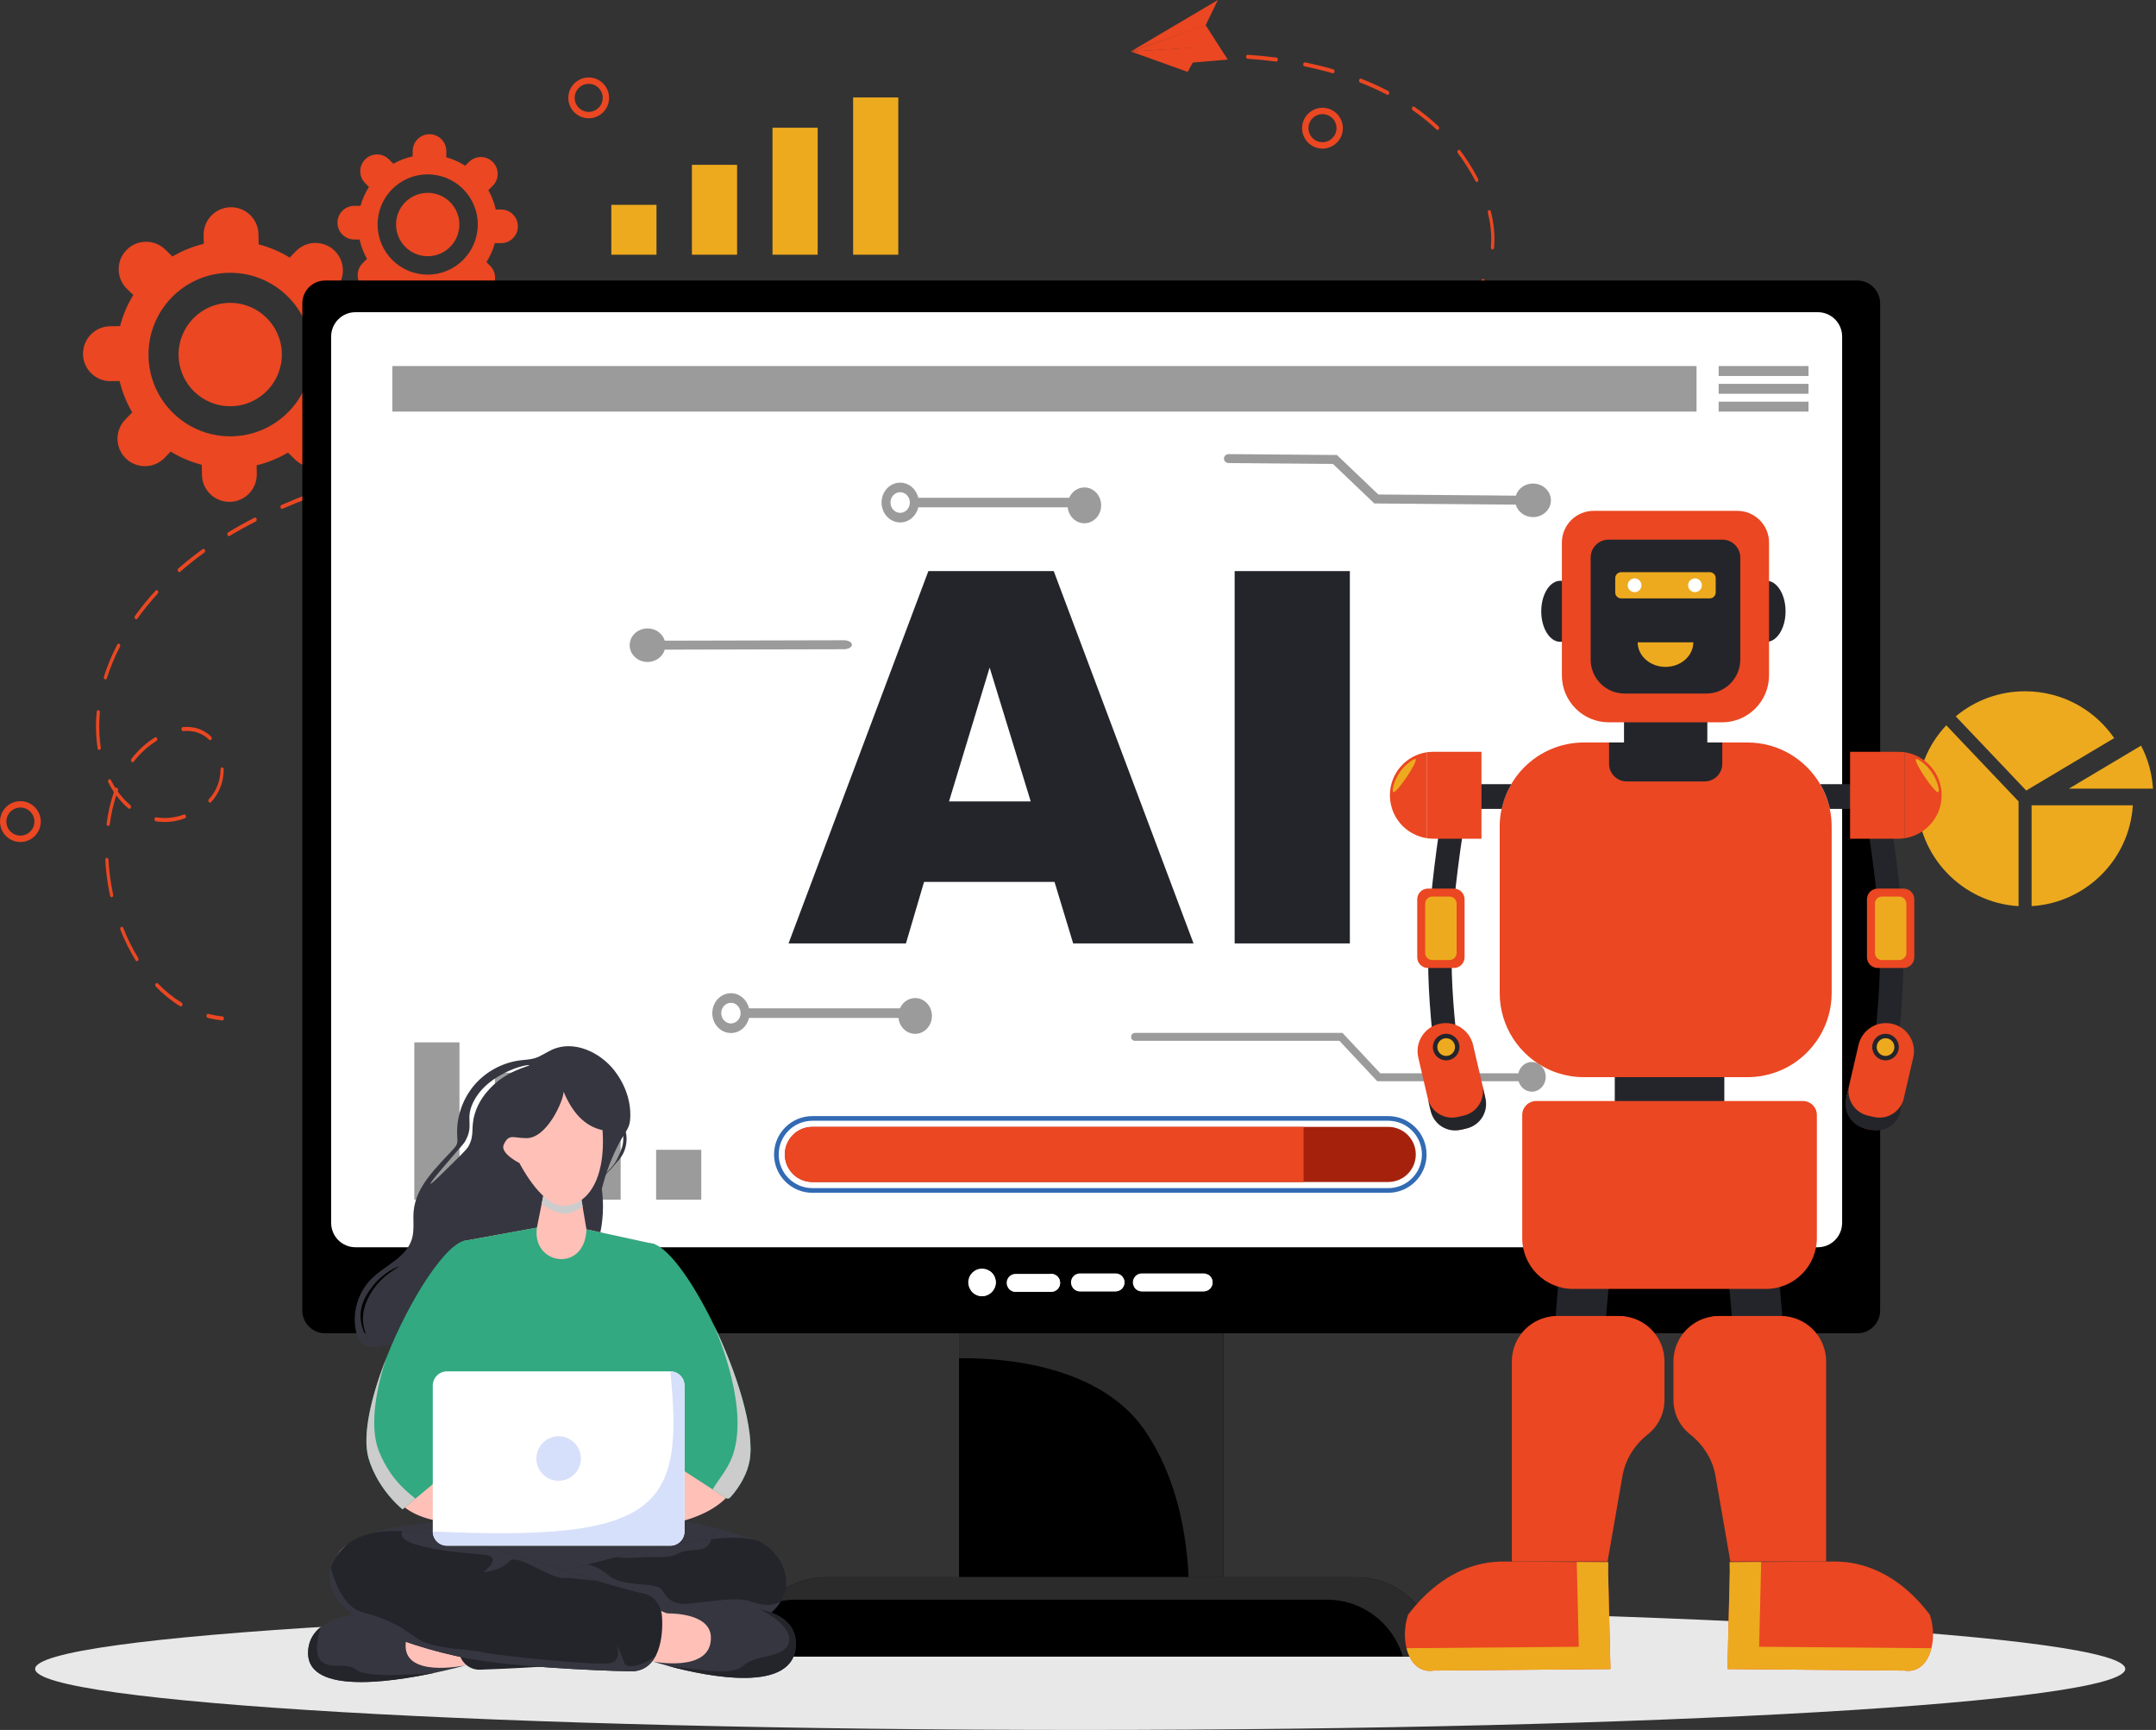 <svg width="673" height="540" viewBox="0 0 673 540" fill="none" xmlns="http://www.w3.org/2000/svg">
<rect x="0" y="0" width="673" height="540" fill="#333333" stroke="none"/>
<path d="M69.454 318.52C69.415 318.52 69.384 318.526 69.346 318.52C67.822 318.361 66.305 318.094 64.826 317.713C64.553 317.643 64.382 317.313 64.439 316.976C64.496 316.639 64.756 316.417 65.029 316.487C66.464 316.855 67.949 317.116 69.428 317.268C69.701 317.294 69.911 317.599 69.885 317.942C69.866 318.24 69.682 318.475 69.454 318.513V318.52Z" fill="#EA4722"/>
<path d="M56.523 314.149C56.428 314.168 56.332 314.149 56.237 314.092C53.545 312.465 50.981 310.394 48.626 307.948C48.41 307.726 48.385 307.332 48.562 307.065C48.74 306.798 49.051 306.76 49.267 306.982C51.565 309.365 54.053 311.372 56.675 312.961C56.923 313.113 57.031 313.488 56.91 313.799C56.834 313.996 56.688 314.123 56.529 314.149H56.523ZM42.811 300.032C42.64 300.064 42.462 299.981 42.348 299.797C40.526 296.849 38.913 293.615 37.568 290.184C37.447 289.873 37.548 289.498 37.796 289.346C38.044 289.193 38.342 289.32 38.469 289.632C39.789 292.986 41.357 296.144 43.141 299.028C43.312 299.301 43.268 299.695 43.052 299.905C42.982 299.975 42.9 300.013 42.811 300.032ZM34.92 280.051C34.673 280.095 34.438 279.905 34.368 279.594C33.848 277.198 33.448 274.752 33.181 272.319C33.041 271.023 32.934 269.714 32.864 268.425C32.845 268.075 33.086 267.77 33.333 267.757C33.606 267.732 33.848 267.999 33.867 268.342C33.93 269.6 34.038 270.883 34.178 272.148C34.438 274.524 34.825 276.912 35.339 279.263C35.409 279.6 35.257 279.943 34.99 280.032C34.971 280.038 34.946 280.045 34.927 280.051H34.92ZM54.396 256.334C52.447 256.671 50.511 256.677 48.632 256.36C48.359 256.315 48.162 255.998 48.2 255.654C48.239 255.311 48.492 255.07 48.765 255.121C51.565 255.591 54.504 255.299 57.424 254.25C57.672 254.168 57.964 254.346 58.04 254.682C58.116 255.013 57.964 255.362 57.697 255.458C56.599 255.851 55.488 256.144 54.396 256.334ZM33.835 257.827C33.784 257.834 33.74 257.834 33.689 257.827C33.416 257.77 33.232 257.452 33.276 257.109C33.733 253.609 34.495 250.292 35.555 247.236C34.92 246.283 34.324 245.261 33.784 244.174C33.638 243.882 33.708 243.494 33.943 243.31C34.171 243.126 34.489 243.215 34.635 243.507C35.079 244.384 35.555 245.222 36.063 246.017C36.209 245.871 36.412 245.839 36.584 245.94C36.837 246.087 36.939 246.461 36.825 246.773C36.793 246.855 36.768 246.938 36.736 247.014C37.904 248.66 39.218 250.095 40.672 251.309C40.9 251.499 40.964 251.887 40.811 252.179C40.659 252.465 40.348 252.548 40.12 252.357C38.717 251.195 37.441 249.835 36.298 248.278C35.371 251.087 34.686 254.117 34.273 257.306C34.235 257.586 34.057 257.789 33.848 257.827H33.835ZM65.613 250.546C65.448 250.572 65.277 250.502 65.162 250.33C64.985 250.064 65.01 249.67 65.219 249.447C67.524 247.001 68.812 243.698 68.844 240.153C68.844 239.81 69.073 239.524 69.352 239.53C69.631 239.53 69.853 239.816 69.847 240.165C69.815 244.085 68.4 247.719 65.867 250.407C65.791 250.489 65.702 250.534 65.613 250.546ZM41.465 237.923C41.319 237.948 41.167 237.891 41.046 237.751C40.849 237.51 40.843 237.116 41.034 236.862C43.128 234.149 45.604 231.9 48.378 230.178C48.626 230.026 48.924 230.153 49.051 230.458C49.172 230.769 49.07 231.144 48.823 231.296C46.15 232.954 43.776 235.121 41.757 237.732C41.675 237.834 41.573 237.897 41.465 237.916V237.923ZM65.657 231.036C65.531 231.055 65.391 231.017 65.283 230.909C63.169 228.844 60.363 227.91 57.176 228.209C56.904 228.234 56.662 227.973 56.643 227.63C56.624 227.287 56.815 226.957 57.107 226.957C60.547 226.639 63.588 227.662 65.905 229.918C66.121 230.134 66.165 230.527 65.994 230.801C65.911 230.934 65.791 231.017 65.664 231.036H65.657ZM31.029 234.079C30.769 234.123 30.521 233.907 30.471 233.577C30.375 232.961 30.293 232.338 30.223 231.703C29.887 228.641 29.874 225.451 30.185 222.217C30.217 221.874 30.464 221.627 30.744 221.671C31.016 221.709 31.213 222.027 31.181 222.37C30.883 225.496 30.896 228.577 31.22 231.531C31.289 232.141 31.366 232.745 31.461 233.336C31.512 233.672 31.334 234.003 31.067 234.073C31.061 234.073 31.048 234.073 31.042 234.073L31.029 234.079ZM32.978 212.084C32.895 212.097 32.807 212.084 32.724 212.046C32.464 211.919 32.337 211.557 32.438 211.233C33.498 207.853 34.901 204.473 36.609 201.188C36.761 200.896 37.072 200.813 37.301 201.004C37.536 201.195 37.599 201.582 37.447 201.868C35.777 205.083 34.406 208.386 33.371 211.69C33.302 211.912 33.149 212.052 32.972 212.084H32.978ZM42.576 193.291C42.437 193.316 42.284 193.266 42.176 193.139C41.973 192.91 41.954 192.51 42.138 192.256C44.087 189.536 46.258 186.881 48.575 184.358C48.785 184.136 49.102 184.161 49.28 184.422C49.457 184.682 49.438 185.076 49.229 185.305C46.944 187.796 44.804 190.413 42.881 193.094C42.798 193.208 42.69 193.278 42.576 193.297V193.291ZM375.052 130.337L372.901 130.699C372.628 130.743 372.374 130.502 372.336 130.159C372.297 129.816 372.488 129.505 372.761 129.454L374.906 129.092C377.173 128.704 379.414 128.297 381.623 127.872C381.623 127.872 381.623 127.872 381.629 127.872C381.902 127.827 382.15 128.056 382.194 128.399C382.238 128.742 382.048 129.06 381.775 129.111C379.56 129.536 377.319 129.943 375.046 130.33L375.052 130.337ZM364.013 132.078C364.013 132.078 364.007 132.078 364.001 132.078C361.081 132.497 358.078 132.897 355.082 133.266C354.809 133.297 354.561 133.05 354.536 132.7C354.51 132.357 354.694 132.078 354.986 132.014C357.976 131.646 360.973 131.245 363.886 130.832C364.159 130.794 364.407 131.042 364.439 131.385C364.47 131.722 364.28 132.033 364.007 132.078H364.013ZM390.618 127.306C390.351 127.351 390.104 127.128 390.059 126.792C390.015 126.449 390.192 126.125 390.465 126.067C393.462 125.407 396.426 124.708 399.257 123.99C399.511 123.901 399.791 124.142 399.848 124.479C399.905 124.816 399.727 125.146 399.454 125.216C396.61 125.934 393.646 126.633 390.637 127.3C390.637 127.3 390.624 127.3 390.618 127.3V127.306ZM346.182 134.276C346.182 134.276 346.163 134.276 346.156 134.276C343.211 134.587 340.227 134.873 337.218 135.134C336.945 135.159 336.704 134.898 336.685 134.549C336.666 134.2 336.914 133.888 337.149 133.882C340.158 133.621 343.128 133.336 346.074 133.024C346.347 132.993 346.594 133.253 346.613 133.596C346.639 133.926 346.448 134.225 346.182 134.269V134.276ZM408.176 122.846C407.922 122.891 407.681 122.688 407.624 122.37C407.561 122.033 407.732 121.696 407.999 121.614C410.995 120.737 413.909 119.816 416.67 118.876C416.93 118.787 417.21 118.984 417.286 119.314C417.356 119.651 417.203 119.994 416.937 120.083C414.162 121.023 411.236 121.951 408.233 122.827C408.214 122.827 408.202 122.834 408.189 122.84L408.176 122.846ZM328.312 135.845C328.312 135.845 328.287 135.845 328.274 135.845C325.316 136.055 322.332 136.245 319.323 136.417C319.044 136.43 318.816 136.163 318.803 135.82C318.79 135.477 319.012 135.197 319.279 135.165C322.282 135 325.265 134.81 328.223 134.6C328.503 134.581 328.737 134.841 328.75 135.191C328.763 135.521 328.572 135.801 328.319 135.845H328.312ZM310.411 136.849C310.411 136.849 310.373 136.849 310.36 136.849C307.389 136.976 304.406 137.078 301.397 137.16C301.117 137.167 300.889 136.893 300.883 136.55C300.876 136.201 301.111 135.921 301.371 135.909C304.374 135.826 307.357 135.724 310.322 135.597C310.601 135.585 310.83 135.858 310.836 136.201C310.842 136.525 310.658 136.798 310.404 136.843L310.411 136.849ZM425.456 116.932C425.221 116.97 424.986 116.798 424.91 116.499C424.827 116.169 424.973 115.82 425.233 115.712C428.185 114.53 431.023 113.285 433.657 112.014C433.917 111.887 434.209 112.052 434.305 112.376C434.406 112.7 434.273 113.062 434.019 113.183C431.366 114.466 428.509 115.718 425.538 116.906C425.513 116.919 425.481 116.925 425.456 116.932ZM56.034 178.571C55.856 178.602 55.666 178.507 55.558 178.31C55.399 178.024 55.456 177.637 55.678 177.433C58.053 175.356 60.611 173.329 63.277 171.404C63.512 171.226 63.823 171.334 63.962 171.633C64.102 171.932 64.02 172.319 63.778 172.491C61.138 174.397 58.605 176.404 56.256 178.463C56.186 178.52 56.116 178.558 56.034 178.571ZM292.497 137.351C292.497 137.351 292.452 137.351 292.433 137.351C289.456 137.395 286.466 137.421 283.464 137.427C283.184 137.427 282.962 137.148 282.962 136.804C282.962 136.455 283.191 136.175 283.464 136.175C286.466 136.175 289.45 136.144 292.421 136.099C292.7 136.099 292.922 136.372 292.928 136.715C292.928 137.033 292.744 137.3 292.497 137.344V137.351ZM442.151 108.812C441.941 108.85 441.725 108.71 441.63 108.463C441.51 108.151 441.618 107.776 441.865 107.624C444.715 105.921 447.343 104.136 449.686 102.313C449.921 102.135 450.232 102.217 450.378 102.516C450.524 102.808 450.454 103.196 450.219 103.38C447.845 105.229 445.185 107.033 442.297 108.755C442.252 108.78 442.202 108.799 442.151 108.812ZM274.57 137.383C274.57 137.383 274.519 137.383 274.494 137.389C271.764 137.357 269.022 137.313 266.273 137.256L265.531 137.236C265.251 137.23 265.035 136.944 265.042 136.595C265.042 136.245 265.283 135.972 265.55 135.979L266.292 135.998C269.035 136.055 271.777 136.099 274.507 136.131C274.786 136.131 275.008 136.417 275.002 136.766C275.002 137.084 274.811 137.338 274.57 137.383ZM256.65 137.065C256.65 137.065 256.599 137.065 256.573 137.065C253.647 137.014 250.663 136.97 247.616 136.938C247.337 136.938 247.115 136.652 247.121 136.303C247.121 135.953 247.35 135.686 247.629 135.68C250.676 135.712 253.666 135.756 256.592 135.807C256.865 135.807 257.088 136.099 257.088 136.442C257.088 136.754 256.897 137.014 256.656 137.052L256.65 137.065ZM71.523 167.344C71.314 167.383 71.098 167.249 71.002 166.995C70.882 166.684 70.983 166.309 71.237 166.156C73.846 164.581 76.614 163.043 79.452 161.595C79.706 161.461 79.998 161.62 80.106 161.938C80.207 162.256 80.086 162.624 79.832 162.757C77.014 164.2 74.265 165.724 71.669 167.287C71.618 167.319 71.567 167.338 71.523 167.344ZM238.729 136.874C238.729 136.874 238.685 136.874 238.659 136.874C235.714 136.868 232.73 136.874 229.702 136.887C229.423 136.887 229.201 136.607 229.201 136.264C229.201 135.915 229.429 135.635 229.702 135.635C232.73 135.616 235.72 135.616 238.666 135.623C238.945 135.623 239.167 135.902 239.167 136.252C239.167 136.569 238.977 136.83 238.736 136.868L238.729 136.874ZM457.215 96.811C457.056 96.836 456.891 96.766 456.777 96.608C456.592 96.347 456.612 95.953 456.815 95.724C459.195 93.056 461.106 90.248 462.509 87.383C462.655 87.084 462.966 86.995 463.201 87.173C463.436 87.351 463.512 87.738 463.366 88.037C461.918 91.01 459.938 93.907 457.488 96.658C457.411 96.747 457.316 96.798 457.221 96.811H457.215ZM220.815 136.982C220.815 136.982 220.771 136.982 220.752 136.982C217.794 137.033 214.804 137.097 211.795 137.179C211.515 137.186 211.287 136.912 211.281 136.569C211.281 136.22 211.503 135.94 211.769 135.928C214.785 135.845 217.768 135.775 220.733 135.731C221.012 135.731 221.234 136.004 221.241 136.347C221.241 136.665 221.056 136.932 220.809 136.976L220.815 136.982ZM88.098 158.831C87.869 158.869 87.634 158.704 87.558 158.418C87.469 158.094 87.603 157.732 87.869 157.618C90.618 156.417 93.487 155.254 96.413 154.161C96.674 154.073 96.959 154.25 97.036 154.581C97.112 154.911 96.966 155.261 96.699 155.362C93.792 156.449 90.929 157.611 88.199 158.799C88.167 158.812 88.136 158.825 88.104 158.831H88.098ZM202.901 137.491C202.901 137.491 202.863 137.491 202.85 137.491C199.886 137.611 196.896 137.757 193.9 137.923C193.62 137.935 193.392 137.668 193.379 137.325C193.366 136.976 193.589 136.69 193.855 136.671C196.858 136.506 199.841 136.366 202.812 136.239C203.085 136.226 203.32 136.499 203.326 136.843C203.333 137.167 203.149 137.44 202.895 137.484L202.901 137.491ZM105.25 152.383C105.002 152.427 104.761 152.23 104.698 151.919C104.628 151.582 104.793 151.239 105.059 151.156C107.878 150.248 110.817 149.365 113.788 148.533C114.042 148.469 114.321 148.666 114.385 149.009C114.448 149.346 114.277 149.682 114.004 149.759C111.046 150.585 108.119 151.461 105.307 152.37C105.288 152.37 105.269 152.383 105.25 152.383ZM184.993 138.488C184.993 138.488 184.968 138.488 184.955 138.488C181.984 138.698 179.001 138.933 176.017 139.2C175.744 139.225 175.503 138.965 175.484 138.615C175.465 138.266 175.687 137.973 175.948 137.948C178.931 137.688 181.921 137.446 184.898 137.236C185.178 137.217 185.412 137.478 185.425 137.827C185.438 138.158 185.247 138.437 184.993 138.482V138.488ZM167.117 140.064C167.117 140.064 167.098 140.064 167.092 140.064C164.051 140.388 161.055 140.743 158.179 141.112C157.907 141.144 157.659 140.896 157.627 140.553C157.602 140.216 157.792 139.911 158.059 139.867C158.059 139.867 158.072 139.867 158.078 139.867C160.96 139.498 163.963 139.142 167.003 138.818C167.276 138.787 167.524 139.047 167.543 139.39C167.568 139.727 167.378 140.019 167.111 140.064H167.117ZM122.739 147.491C122.478 147.535 122.231 147.319 122.18 146.989C122.129 146.652 122.307 146.322 122.58 146.258C125.443 145.566 128.414 144.905 131.41 144.282C131.677 144.193 131.943 144.454 131.988 144.797C132.032 145.14 131.848 145.464 131.575 145.515C128.585 146.131 125.621 146.798 122.77 147.484C122.764 147.484 122.751 147.484 122.745 147.484L122.739 147.491ZM149.292 142.357C149.292 142.357 149.292 142.357 149.286 142.357C146.963 142.713 144.646 143.081 142.335 143.482L140.411 143.818C140.138 143.863 139.885 143.628 139.846 143.285C139.808 142.942 139.999 142.624 140.272 142.573L142.195 142.236C144.506 141.836 146.829 141.468 149.159 141.112C149.432 141.074 149.686 141.315 149.718 141.658C149.749 142.001 149.559 142.306 149.286 142.357H149.292ZM465.943 77.872C465.905 77.878 465.861 77.878 465.816 77.872C465.543 77.834 465.346 77.522 465.372 77.179C465.55 75.229 465.524 73.215 465.302 71.195C465.131 69.625 464.832 68.012 464.426 66.398C464.343 66.067 464.489 65.718 464.75 65.61C465.004 65.496 465.296 65.686 465.378 66.017C465.81 67.694 466.115 69.384 466.299 71.023C466.533 73.145 466.559 75.267 466.375 77.319C466.349 77.611 466.165 77.834 465.943 77.872ZM461.049 56.785C460.865 56.817 460.668 56.715 460.56 56.506C459.747 54.943 458.814 53.329 457.786 51.715C456.942 50.388 456.028 49.072 455.069 47.808C454.879 47.554 454.885 47.16 455.088 46.925C455.285 46.69 455.602 46.696 455.793 46.951C456.77 48.24 457.703 49.587 458.567 50.94C459.614 52.586 460.56 54.225 461.392 55.826C461.544 56.118 461.474 56.506 461.246 56.696C461.182 56.747 461.112 56.779 461.042 56.792L461.049 56.785ZM448.816 40.566C448.689 40.585 448.556 40.547 448.448 40.445C446.169 38.297 443.662 36.264 440.989 34.409C440.748 34.238 440.659 33.856 440.792 33.558C440.926 33.253 441.23 33.145 441.472 33.316C444.176 35.197 446.728 37.262 449.045 39.447C449.267 39.657 449.311 40.051 449.14 40.324C449.057 40.464 448.937 40.547 448.81 40.566H448.816ZM433.232 29.613C433.143 29.625 433.054 29.613 432.972 29.568C430.324 28.189 427.506 26.912 424.586 25.769C424.319 25.667 424.173 25.311 424.256 24.981C424.338 24.651 424.618 24.466 424.884 24.568C427.83 25.724 430.68 27.014 433.359 28.405C433.613 28.539 433.733 28.907 433.625 29.225C433.556 29.441 433.403 29.574 433.232 29.606V29.613ZM416.149 22.872C416.092 22.884 416.029 22.878 415.972 22.859C413.153 22.046 410.208 21.322 407.205 20.705C406.932 20.648 406.748 20.331 406.792 19.987C406.837 19.644 407.091 19.409 407.364 19.473C410.385 20.089 413.356 20.82 416.194 21.639C416.46 21.715 416.632 22.052 416.568 22.389C416.518 22.649 416.346 22.834 416.149 22.872ZM398.47 19.225C398.432 19.231 398.394 19.231 398.35 19.225C395.423 18.837 392.427 18.545 389.437 18.348C389.158 18.329 388.948 18.037 388.961 17.688C388.974 17.338 389.209 17.078 389.488 17.097C392.49 17.294 395.506 17.586 398.451 17.973C398.724 18.012 398.927 18.317 398.896 18.66C398.87 18.952 398.692 19.174 398.464 19.219L398.47 19.225Z" fill="#EA4722"/>
<path d="M380.449 18.069C380.449 18.069 380.404 18.069 380.385 18.075C377.579 18.088 375.922 18.209 375.91 18.209C375.63 18.228 375.396 17.967 375.383 17.618C375.37 17.268 375.599 16.976 375.853 16.957C375.872 16.957 377.547 16.836 380.385 16.817C380.664 16.817 380.887 17.097 380.887 17.44C380.887 17.757 380.696 18.024 380.455 18.062L380.449 18.069Z" fill="#EA4722"/>
<path d="M383.241 18.602L369.669 19.739L373.707 11.086L383.241 18.602Z" fill="#EA4722"/>
<path d="M370.742 22.452L353.019 16.087L374.938 14.657L370.742 22.452Z" fill="#EA4722"/>
<path d="M353 16.055L380.169 0L376.322 7.929L353 16.055Z" fill="#EA4722"/>
<path d="M353.019 16.086L374.989 14.727L383.241 18.602L376.322 7.802L353.019 16.086Z" fill="#EA4722"/>
<path d="M337.186 540C517.351 540 663.404 531.467 663.404 520.94C663.404 510.414 517.351 501.881 337.186 501.881C157.022 501.881 10.969 510.414 10.969 520.94C10.969 531.467 157.022 540 337.186 540Z" fill="#E8E8E8"/>
<path d="M632.133 215.775C624.154 215.775 616.549 218.545 610.493 223.609L632.489 246.76L659.95 230.394C657.106 226.264 653.355 222.789 649 220.273C643.903 217.332 638.069 215.775 632.14 215.775H632.133Z" fill="#EDAA1E"/>
<path d="M634.165 251.379V282.846C651.127 281.836 664.743 268.272 665.765 251.379H634.165Z" fill="#EDAA1E"/>
<path d="M645.813 246.169H672.056C671.77 241.474 670.501 236.9 668.336 232.745L645.813 246.169Z" fill="#EDAA1E"/>
<path d="M607.529 226.404C601.651 232.637 598.438 240.712 598.438 249.346C598.438 267.173 612.461 281.798 630.102 282.853V250.159L607.535 226.404H607.529Z" fill="#EDAA1E"/>
<path d="M109.09 102.363L106.392 102.414C105.561 98.926 104.215 95.635 102.444 92.636L104.64 90.356C107.922 86.95 107.827 81.518 104.424 78.234C101.022 74.949 95.594 75.044 92.312 78.45L90.433 80.4C87.456 78.564 84.2 77.166 80.74 76.277L80.683 73.107C80.6 68.374 76.696 64.606 71.967 64.689C67.238 64.771 63.474 68.678 63.556 73.412L63.607 76.112C60.122 76.944 56.834 78.291 53.837 80.063L51.558 77.865C48.156 74.581 42.728 74.676 39.446 78.081C36.164 81.487 36.26 86.919 39.662 90.203L41.605 92.084C39.77 95.063 38.374 98.323 37.485 101.785L34.324 101.842C29.594 101.925 25.83 105.832 25.913 110.565C25.995 115.298 29.899 119.066 34.628 118.983L37.326 118.933C38.158 122.42 39.504 125.718 41.275 128.71L39.078 130.991C35.796 134.396 35.892 139.828 39.294 143.113C42.697 146.398 48.124 146.302 51.406 142.897L53.279 140.959C56.256 142.789 59.519 144.187 62.978 145.082L63.036 148.24C63.118 152.973 67.022 156.741 71.751 156.658C76.481 156.576 80.245 152.668 80.162 147.935L80.112 145.235C83.597 144.403 86.891 143.056 89.881 141.283L92.16 143.481C95.563 146.766 100.99 146.671 104.272 143.265C107.554 139.86 107.459 134.428 104.056 131.143L102.114 129.269C103.942 126.29 105.339 123.024 106.234 119.555L109.395 119.498C114.124 119.415 117.889 115.508 117.806 110.775C117.724 106.042 113.82 102.274 109.09 102.357V102.363ZM97.359 110.216C97.613 124.307 86.396 135.94 72.316 136.194C58.236 136.448 46.613 125.222 46.359 111.131C46.105 97.033 57.322 85.406 71.402 85.152C85.482 84.898 97.105 96.118 97.359 110.216Z" fill="#EA4722"/>
<path d="M55.742 110.966C55.9 119.873 63.245 126.969 72.145 126.804C81.045 126.645 88.142 119.295 87.983 110.387C87.824 101.48 80.467 94.377 71.567 94.536C62.667 94.695 55.577 102.058 55.742 110.966Z" fill="#EA4722"/>
<path d="M156.415 65.394H154.758C154.288 63.247 153.501 61.214 152.447 59.358L153.818 57.986C155.869 55.934 155.869 52.605 153.818 50.553C151.768 48.501 148.442 48.501 146.391 50.553L145.217 51.728C143.414 50.572 141.433 49.676 139.319 49.092V47.147C139.319 44.244 136.971 41.893 134.07 41.893C131.169 41.893 128.82 44.244 128.82 47.147V48.806C126.674 49.276 124.643 50.064 122.789 51.118L121.418 49.746C119.368 47.694 116.041 47.694 113.991 49.746C111.941 51.798 111.941 55.127 113.991 57.179L115.165 58.355C114.01 60.159 113.115 62.141 112.531 64.257H110.588C107.687 64.257 105.339 66.607 105.339 69.511C105.339 72.414 107.687 74.765 110.588 74.765H112.245C112.715 76.912 113.502 78.945 114.556 80.801L113.185 82.173C111.134 84.225 111.134 87.554 113.185 89.606C115.235 91.658 118.561 91.658 120.612 89.606L121.78 88.437C123.583 89.593 125.57 90.483 127.684 91.074V93.011C127.684 95.915 130.032 98.266 132.933 98.266C135.834 98.266 138.183 95.915 138.183 93.011V91.353C140.329 90.883 142.36 90.095 144.214 89.041L145.585 90.413C147.635 92.465 150.962 92.465 153.012 90.413C155.062 88.361 155.062 85.032 153.012 82.98L151.844 81.811C152.999 80.006 153.888 78.018 154.478 75.902H156.415C159.316 75.902 161.664 73.552 161.664 70.648C161.664 67.745 159.316 65.394 156.415 65.394ZM149.14 70.076C149.14 78.717 142.138 85.724 133.505 85.724C124.871 85.724 117.87 78.717 117.87 70.076C117.87 61.436 124.871 54.428 133.505 54.428C142.138 54.428 149.14 61.429 149.14 70.076Z" fill="#EA4722"/>
<path d="M123.627 70.083C123.627 75.546 128.052 79.975 133.511 79.975C138.97 79.975 143.395 75.546 143.395 70.083C143.395 64.619 138.964 60.191 133.511 60.191C128.058 60.191 123.627 64.625 123.627 70.083Z" fill="#EA4722"/>
<path d="M204.926 63.939H190.827V79.504H204.926V63.939Z" fill="#EDAA1E"/>
<path d="M230.083 51.449H215.984V79.504H230.083V51.449Z" fill="#EDAA1E"/>
<path d="M255.24 39.867H241.141V79.504H255.24V39.867Z" fill="#EDAA1E"/>
<path d="M280.404 30.413H266.305V79.504H280.404V30.413Z" fill="#EDAA1E"/>
<path d="M6.367 262.833C2.857 262.833 0 259.975 0 256.461C0 252.948 2.857 250.089 6.367 250.089C9.877 250.089 12.734 252.948 12.734 256.461C12.734 259.975 9.877 262.833 6.367 262.833ZM6.367 252.077C3.955 252.077 1.993 254.041 1.993 256.455C1.993 258.869 3.955 260.832 6.367 260.832C8.779 260.832 10.741 258.869 10.741 256.455C10.741 254.041 8.779 252.077 6.367 252.077Z" fill="#EA4722"/>
<path d="M183.762 36.925C180.251 36.925 177.395 34.066 177.395 30.553C177.395 27.039 180.251 24.18 183.762 24.18C187.272 24.18 190.129 27.039 190.129 30.553C190.129 34.066 187.272 36.925 183.762 36.925ZM183.762 26.169C181.35 26.169 179.388 28.132 179.388 30.546C179.388 32.961 181.35 34.924 183.762 34.924C186.174 34.924 188.136 32.961 188.136 30.546C188.136 28.132 186.174 26.169 183.762 26.169Z" fill="#EA4722"/>
<path d="M412.817 46.385C409.306 46.385 406.45 43.526 406.45 40.013C406.45 36.499 409.306 33.64 412.817 33.64C416.327 33.64 419.184 36.499 419.184 40.013C419.184 43.526 416.327 46.385 412.817 46.385ZM412.817 35.629C410.404 35.629 408.443 37.592 408.443 40.006C408.443 42.421 410.404 44.384 412.817 44.384C415.229 44.384 417.191 42.421 417.191 40.006C417.191 37.592 415.229 35.629 412.817 35.629Z" fill="#EA4722"/>
<path d="M583.451 97.008H103.371V403.977H583.451V97.008Z" fill="white"/>
<path d="M381.915 411.328H299.359V506.861H381.915V411.328Z" fill="black"/>
<path d="M381.921 411.328V506.861H370.774C371.561 497.312 372.45 468.558 357.361 446.525C343.382 426.137 313.344 423.793 299.365 423.971V411.334H381.921V411.328Z" fill="#2B2B2B"/>
<path d="M423.5 492.319H257.773C244.106 492.319 233.022 503.412 233.022 517.09H448.251C448.251 503.412 437.167 492.319 423.5 492.319Z" fill="#4D4D4D"/>
<path d="M423.5 492.319H257.773C244.106 492.319 233.022 503.412 233.022 517.09H448.251C448.251 503.412 437.167 492.319 423.5 492.319Z" fill="black"/>
<path d="M579.775 87.567H101.498C97.562 87.567 94.376 90.762 94.376 94.695V409.06C94.376 412.999 97.569 416.188 101.498 416.188H579.769C583.705 416.188 586.891 412.992 586.891 409.06V94.695C586.891 90.762 583.705 87.567 579.769 87.567H579.775ZM575.021 381.722C575.021 385.921 571.631 389.326 567.448 389.326H110.95C106.767 389.326 103.371 385.921 103.371 381.722V105.057C103.371 100.858 106.767 97.452 110.95 97.452H567.454C571.637 97.452 575.027 100.858 575.027 105.057V381.728L575.021 381.722Z" fill="black"/>
<path d="M375.719 403.087H356.421C354.878 403.087 353.628 401.836 353.628 400.292C353.628 398.748 354.878 397.497 356.421 397.497H375.719C377.262 397.497 378.512 398.748 378.512 400.292C378.512 401.836 377.262 403.087 375.719 403.087Z" fill="white"/>
<path d="M377.039 397.878C377.255 398.278 377.414 398.71 377.414 399.199C377.414 400.743 376.163 401.995 374.621 401.995H355.323C354.834 401.995 354.396 401.836 354.002 401.614C354.479 402.478 355.361 403.088 356.415 403.088H375.713C377.255 403.088 378.506 401.836 378.506 400.292C378.506 399.238 377.896 398.354 377.033 397.878H377.039Z" fill="white"/>
<path d="M348.207 403.087H337.104C335.562 403.087 334.311 401.836 334.311 400.292C334.311 398.748 335.562 397.497 337.104 397.497H348.207C349.749 397.497 351 398.748 351 400.292C351 401.836 349.749 403.087 348.207 403.087Z" fill="white"/>
<path d="M348.988 397.656C349.375 398.132 349.635 398.717 349.635 399.384C349.635 400.927 348.385 402.179 346.842 402.179H335.739C335.466 402.179 335.212 402.096 334.965 402.02C335.479 402.656 336.228 403.088 337.104 403.088H348.207C349.749 403.088 351 401.836 351 400.292C351 399.028 350.143 397.999 348.988 397.656Z" fill="white"/>
<path d="M328.128 403.234H317.025C315.482 403.234 314.232 401.982 314.232 400.438C314.232 398.894 315.482 397.643 317.025 397.643H328.128C329.67 397.643 330.921 398.894 330.921 400.438C330.921 401.982 329.67 403.234 328.128 403.234Z" fill="white"/>
<path d="M328.128 397.643H327.709C328.045 398.1 328.28 398.64 328.28 399.257C328.28 400.8 327.029 402.052 325.487 402.052H314.803C315.311 402.751 316.092 403.234 317.025 403.234H328.128C329.67 403.234 330.921 401.982 330.921 400.438C330.921 398.894 329.67 397.643 328.128 397.643Z" fill="white"/>
<path d="M302.247 400.292C302.247 397.922 304.171 395.997 306.538 395.997C308.906 395.997 310.83 397.922 310.83 400.292C310.83 402.662 308.906 404.587 306.538 404.587C304.171 404.587 302.247 402.662 302.247 400.292Z" fill="white"/>
<path d="M308.855 396.684C309.287 397.351 309.541 398.145 309.541 399.003C309.541 401.372 307.617 403.297 305.25 403.297C304.393 403.297 303.606 403.043 302.933 402.611C303.694 403.799 305.021 404.587 306.538 404.587C308.906 404.587 310.83 402.662 310.83 400.292C310.83 398.774 310.036 397.446 308.849 396.684H308.855Z" fill="white"/>
<path d="M423.5 492.319H257.773C250.079 492.319 243.211 495.832 238.672 501.34C241.668 500.051 244.963 499.333 248.435 499.333H414.163C425.398 499.333 434.87 506.83 437.891 517.09H448.258C448.258 503.412 437.174 492.319 423.507 492.319H423.5Z" fill="#2B2B2B"/>
<path d="M529.582 114.263H122.472V128.475H529.582V114.263Z" fill="#9B9B9B"/>
<path d="M564.534 114.263H536.482V117.363H564.534V114.263Z" fill="#9B9B9B"/>
<path d="M564.534 119.822H536.482V122.922H564.534V119.822Z" fill="#9B9B9B"/>
<path d="M564.534 125.381H536.482V128.481H564.534V125.381Z" fill="#9B9B9B"/>
<path d="M253.583 372.325C246.988 372.325 241.624 366.957 241.624 360.356C241.624 353.755 246.988 348.386 253.583 348.386H433.346C439.942 348.386 445.306 353.755 445.306 360.356C445.306 366.957 439.942 372.325 433.346 372.325H253.583Z" fill="#326AB3"/>
<path d="M253.583 370.87C247.794 370.87 243.077 366.156 243.077 360.356C243.077 354.555 247.788 349.841 253.583 349.841H433.346C439.135 349.841 443.852 354.555 443.852 360.356C443.852 366.156 439.142 370.87 433.346 370.87H253.583Z" fill="white"/>
<path d="M433.346 351.753H253.583C248.835 351.753 244.988 355.604 244.988 360.356C244.988 365.108 248.835 368.958 253.583 368.958H433.346C438.094 368.958 441.941 365.108 441.941 360.356C441.941 355.604 438.094 351.753 433.346 351.753Z" fill="#A5210C"/>
<path d="M406.919 351.753V368.958H253.577C251.203 368.958 249.057 367.999 247.502 366.442C245.947 364.886 244.988 362.732 244.988 360.356C244.988 355.61 248.835 351.753 253.583 351.753H406.926H406.919Z" fill="#EA4722"/>
<path d="M204.806 374.473H218.905V358.907H204.806V374.473Z" fill="#9B9B9B"/>
<path d="M179.642 374.473H193.741V346.417H179.642V374.473Z" fill="#9B9B9B"/>
<path d="M154.491 374.473H168.59V334.835H154.491V374.473Z" fill="#9B9B9B"/>
<path d="M129.328 374.466H143.427V325.375H129.328V374.466Z" fill="#9B9B9B"/>
<path d="M263.404 202.656L207.51 202.783C206.875 204.994 204.704 206.626 202.152 206.633C199.067 206.639 196.559 204.301 196.553 201.41C196.547 198.513 199.041 196.163 202.127 196.163C204.691 196.156 206.849 197.77 207.503 199.987L263.397 199.854C264.794 199.854 265.93 200.476 265.93 201.252C265.937 202.02 264.807 202.649 263.41 202.662L263.404 202.656Z" fill="#9B9B9B"/>
<path d="M338.488 152.16C336.393 152.16 334.584 153.475 333.759 155.375H286.644C286.015 152.668 283.724 150.654 280.994 150.654C277.782 150.654 275.179 153.443 275.179 156.861C275.179 160.279 277.788 163.081 280.994 163.081C283.717 163.081 286.015 161.067 286.644 158.361H333.289C333.568 161.156 335.796 163.335 338.494 163.335C341.389 163.335 343.731 160.832 343.731 157.745C343.731 154.657 341.389 152.154 338.494 152.154L338.488 152.16ZM280.988 160.089C279.324 160.089 277.966 158.64 277.966 156.861C277.966 155.082 279.324 153.64 280.988 153.64C282.651 153.64 284.009 155.089 284.009 156.861C284.009 158.634 282.657 160.089 280.988 160.089Z" fill="#9B9B9B"/>
<path d="M285.66 311.537C283.565 311.537 281.756 312.853 280.931 314.752H233.816C233.187 312.046 230.889 310.032 228.166 310.032C224.954 310.032 222.345 312.821 222.345 316.252C222.345 319.682 224.96 322.459 228.166 322.459C230.896 322.459 233.187 320.445 233.816 317.738H280.461C280.74 320.534 282.968 322.713 285.666 322.713C288.555 322.713 290.903 320.21 290.903 317.122C290.903 314.034 288.555 311.531 285.666 311.531L285.66 311.537ZM228.16 319.466C226.497 319.466 225.138 318.024 225.138 316.245C225.138 314.466 226.497 313.018 228.16 313.018C229.823 313.018 231.181 314.466 231.181 316.245C231.181 318.024 229.823 319.466 228.16 319.466Z" fill="#9B9B9B"/>
<path d="M328.928 178.266H289.792L246.144 294.485H282.791L288.447 275.292H329.175L334.99 294.485H372.564L328.928 178.266ZM296.236 250.165L308.919 208.38L321.742 250.165H296.242H296.236Z" fill="#24252B"/>
<path d="M421.361 178.266H385.399V294.485H421.361V178.266Z" fill="#24252B"/>
<path d="M382.061 143.132C382.067 142.363 382.74 141.741 383.565 141.747L417.324 142.027L430.255 154.352L472.964 154.714C473.04 154.714 473.104 154.72 473.173 154.733C473.834 152.522 476.011 150.915 478.576 150.94C481.661 150.966 484.143 153.323 484.117 156.22C484.092 159.111 481.572 161.436 478.493 161.41C475.909 161.385 473.751 159.733 473.142 157.497C473.078 157.516 473.008 157.516 472.945 157.516L428.998 157.154L416.079 144.816L383.552 144.543C382.727 144.536 382.061 143.907 382.073 143.126L382.061 143.132Z" fill="#9B9B9B"/>
<path d="M482.505 336.125C482.505 338.685 480.563 340.762 478.163 340.762C476.22 340.762 474.57 339.39 474.024 337.503H429.912L418.105 324.892H354.244C353.596 324.892 353.076 324.339 353.076 323.66C353.076 322.98 353.596 322.421 354.244 322.421H419.063L430.877 335.032H473.954C474.411 333.005 476.119 331.499 478.157 331.499C480.556 331.499 482.499 333.577 482.499 336.137L482.505 336.125Z" fill="#9B9B9B"/>
<path d="M551.425 200.35C554.707 200.35 557.367 196.083 557.367 190.82C557.367 185.556 554.707 181.29 551.425 181.29C548.144 181.29 545.483 185.556 545.483 190.82C545.483 196.083 548.144 200.35 551.425 200.35Z" fill="#24252B"/>
<path d="M487.044 200.35C490.325 200.35 492.985 196.083 492.985 190.82C492.985 185.556 490.325 181.29 487.044 181.29C483.762 181.29 481.102 185.556 481.102 190.82C481.102 196.083 483.762 200.35 487.044 200.35Z" fill="#24252B"/>
<path d="M540.716 412.173C546.048 412.637 551.108 410.908 556.402 411.48C554.161 386.906 556.764 396.677 547.407 373.1C541.928 375.311 535.783 375.4 530.502 377.992C538.913 401.531 538.583 385.902 540.716 412.173Z" fill="#24252B"/>
<path d="M522.377 424.949V437.039C522.377 441.366 524.408 445.222 527.551 447.713C529.131 448.964 530.547 450.413 531.74 452.008C532.051 452.433 532.362 452.878 532.635 453.329C534.032 455.546 535.022 458.011 535.479 460.654C537.041 469.587 538.596 478.507 540.145 487.44H570.025V424.956C570.025 417.135 563.696 410.801 555.882 410.801H536.52C536.45 410.801 536.374 410.801 536.304 410.813C535.511 410.813 534.743 410.896 533.987 411.029C527.392 412.224 522.377 417.999 522.377 424.956V424.949Z" fill="#EA4722"/>
<path d="M544.004 478.253C542.874 471.747 541.738 465.248 540.602 458.742L539.999 455.273C539.446 452.097 538.272 449.072 536.514 446.283C536.234 445.826 535.879 445.299 535.447 444.708C533.981 442.751 532.292 441.017 530.401 439.517C528.223 437.789 526.973 435.21 526.973 432.446V420.356C526.973 415.724 530.267 411.773 534.806 410.947C535.346 410.851 535.834 410.801 536.304 410.801H536.672L536.742 410.788H555.881C561.15 410.788 565.435 415.076 565.435 420.349V478.24H544.004V478.253Z" fill="#EA4722"/>
<path d="M571.986 487.433C561.296 487.503 550.612 487.567 539.922 487.637L539.967 490.572L539.237 520.997C557.678 521.156 576.119 521.309 594.56 521.468C595.144 521.576 598.4 522.09 600.889 518.863C603.498 515.489 604.196 509.409 602.406 504.047C599.962 500.801 596.464 496.874 591.811 493.64C583.724 488.011 576.265 487.332 571.992 487.433H571.986Z" fill="#EA4722"/>
<path d="M549.121 514.028L549.755 487.573C546.48 487.592 543.198 487.611 539.916 487.637L539.96 490.572L539.23 520.997C557.671 521.156 576.112 521.309 594.553 521.468C595.137 521.576 598.394 522.09 600.882 518.863C601.79 517.687 602.45 516.169 602.869 514.485C584.955 514.333 567.035 514.18 549.121 514.028Z" fill="#EDAA1E"/>
<path d="M501.219 412.173C495.886 412.637 490.827 410.908 485.533 411.48C487.774 386.906 485.171 396.677 494.528 373.1C500.006 375.311 506.151 375.4 511.433 377.992C503.021 401.531 503.352 385.902 501.219 412.173Z" fill="#24252B"/>
<path d="M519.565 424.949V437.039C519.565 441.366 517.533 445.222 514.391 447.713C512.81 448.964 511.395 450.413 510.208 452.008C509.897 452.433 509.586 452.878 509.313 453.329C507.916 455.546 506.926 458.011 506.469 460.654C504.907 469.587 503.352 478.507 501.803 487.44H471.923V424.956C471.923 417.135 478.252 410.801 486.066 410.801H505.428C505.497 410.801 505.574 410.801 505.643 410.813C506.437 410.813 507.205 410.896 507.96 411.029C514.556 412.224 519.571 417.999 519.571 424.956L519.565 424.949Z" fill="#EA4722"/>
<path d="M497.937 478.253C499.067 471.747 500.203 465.248 501.339 458.742L501.942 455.273C502.495 452.097 503.669 449.072 505.427 446.283C505.707 445.826 506.062 445.299 506.494 444.708C507.96 442.751 509.649 441.017 511.54 439.517C513.718 437.789 514.968 435.21 514.968 432.446V420.356C514.968 415.724 511.674 411.773 507.135 410.947C506.595 410.851 506.107 410.801 505.637 410.801H505.269L505.199 410.788H486.06C480.791 410.788 476.506 415.076 476.506 420.349V478.24H497.937V478.253Z" fill="#EA4722"/>
<path d="M469.955 487.433C480.645 487.503 491.329 487.567 502.019 487.637L501.974 490.572L502.704 520.997C484.264 521.156 465.823 521.309 447.382 521.468C446.798 521.576 443.541 522.09 441.053 518.863C438.444 515.489 437.745 509.409 439.536 504.047C441.98 500.801 445.477 496.874 450.13 493.64C458.218 488.011 465.677 487.332 469.949 487.433H469.955Z" fill="#EA4722"/>
<path d="M492.82 514.028L492.185 487.573C495.461 487.592 498.743 487.611 502.025 487.637L501.98 490.572L502.71 520.997C484.27 521.156 465.829 521.309 447.388 521.468C446.804 521.576 443.547 522.09 441.059 518.863C440.151 517.687 439.491 516.169 439.072 514.485C456.986 514.333 474.906 514.18 492.82 514.028Z" fill="#EDAA1E"/>
<path d="M538.253 334.002H504.056V347.446H538.253V334.002Z" fill="#24252B"/>
<path d="M479.515 343.685H562.788C565.187 343.685 567.136 345.635 567.136 348.037V386.468C567.136 395.222 560.033 402.332 551.285 402.332H491.017C482.27 402.332 475.167 395.222 475.167 386.468V348.037C475.167 345.635 477.115 343.685 479.515 343.685Z" fill="#EA4722"/>
<path d="M571.758 258.075V309.924C571.758 319.924 566.178 328.621 557.97 333.081C557.513 333.323 557.056 333.551 556.586 333.767C556.414 333.856 556.237 333.933 556.053 334.015C555.583 334.225 555.107 334.415 554.618 334.593C551.768 335.648 548.689 336.232 545.47 336.232H494.42C491.601 336.232 488.891 335.788 486.339 334.962C486.041 334.866 485.742 334.771 485.456 334.657C485.361 334.631 485.272 334.587 485.171 334.555C484.904 334.46 484.638 334.352 484.377 334.244C484.092 334.13 483.812 334.002 483.533 333.869C483.444 333.825 483.349 333.786 483.26 333.742C474.316 329.549 468.133 320.451 468.133 309.924V258.075C468.133 243.545 479.908 231.766 494.42 231.766H545.47C555.158 231.766 563.626 237.014 568.184 244.822C569.567 247.185 570.596 249.784 571.18 252.548C571.561 254.333 571.758 256.182 571.758 258.075Z" fill="#EA4722"/>
<path d="M532.946 223.062H506.938V233.285H532.946V223.062Z" fill="#24252B"/>
<path d="M502.279 231.76H537.612V238.412C537.612 241.455 535.142 243.926 532.102 243.926H507.783C504.742 243.926 502.272 241.455 502.272 238.412V231.76H502.279Z" fill="#24252B"/>
<path d="M580.569 244.771V252.497H571.18C570.596 249.733 569.561 247.135 568.184 244.771H580.569Z" fill="#24252B"/>
<path d="M590.719 340.47C588.288 340.051 585.825 339.911 583.394 339.523C587.698 305.896 588.294 293.177 583.254 259.504C585.679 259.034 588.142 258.863 590.58 258.456C595.518 292.579 595.137 306.359 590.726 340.476L590.719 340.47Z" fill="#24252B"/>
<path d="M606.088 248.234C606.088 251.976 604.571 255.362 602.121 257.821C600.108 259.822 597.48 261.207 594.541 261.645V234.809C601.073 235.781 606.088 241.417 606.088 248.234Z" fill="#EA4722"/>
<path d="M594.573 234.816V261.652C593.919 261.741 593.246 261.798 592.56 261.798H577.503V234.676H592.56C593.24 234.676 593.919 234.733 594.573 234.822V234.816Z" fill="#EA4722"/>
<path d="M598.07 236.957C598.356 236.703 599.499 237.554 600.14 238.037C604.387 241.22 605.713 246.912 605.034 247.268C604.044 247.789 597.239 237.706 598.07 236.957Z" fill="#EDAA1E"/>
<path d="M594.211 277.37H586.123C584.276 277.37 582.778 278.869 582.778 280.718V298.805C582.778 300.655 584.276 302.154 586.123 302.154H594.211C596.058 302.154 597.556 300.655 597.556 298.805V280.718C597.556 278.869 596.058 277.37 594.211 277.37Z" fill="#EA4722"/>
<path d="M595.074 297.452V282.077C595.074 280.849 594.079 279.854 592.852 279.854H587.482C586.255 279.854 585.26 280.849 585.26 282.077V297.452C585.26 298.68 586.255 299.676 587.482 299.676H592.852C594.079 299.676 595.074 298.68 595.074 297.452Z" fill="#EDAA1E"/>
<path d="M590.675 319.581C585.958 318.482 581.248 321.417 580.15 326.137L576.481 341.919C575.383 346.639 578.315 351.353 583.032 352.452C587.749 353.551 592.459 350.616 593.557 345.896L597.226 330.114C598.324 325.394 595.392 320.68 590.675 319.581Z" fill="#EA4722"/>
<path d="M584.905 348.666L583.064 348.24C578.855 347.262 576.24 343.049 577.217 338.837L580.48 324.816C580.442 324.949 580.397 325.076 580.366 325.216L576.265 342.84C575.287 347.052 577.903 351.258 582.111 352.243L583.952 352.668C588.161 353.647 592.363 351.029 593.347 346.817L594.185 343.208C593.036 347.185 588.98 349.612 584.905 348.659V348.666Z" fill="#24252B"/>
<path d="M459.379 244.771V252.497H468.768C469.352 249.733 470.387 247.135 471.764 244.771H459.379Z" fill="#24252B"/>
<path d="M449.228 340.47C451.66 340.051 454.123 339.911 456.554 339.523C452.25 305.896 451.653 293.177 456.694 259.504C454.269 259.034 451.806 258.863 449.368 258.456C444.429 292.579 444.81 306.359 449.222 340.476L449.228 340.47Z" fill="#24252B"/>
<path d="M433.86 248.234C433.86 251.976 435.378 255.362 437.828 257.821C439.84 259.822 442.468 261.207 445.407 261.645V234.809C438.875 235.781 433.86 241.417 433.86 248.234Z" fill="#EA4722"/>
<path d="M445.375 234.816V261.652C446.029 261.741 446.702 261.798 447.388 261.798H462.445V234.676H447.388C446.709 234.676 446.029 234.733 445.375 234.822V234.816Z" fill="#EA4722"/>
<path d="M441.878 236.957C441.592 236.703 440.449 237.554 439.808 238.037C435.561 241.22 434.235 246.912 434.914 247.268C435.904 247.789 442.709 237.706 441.878 236.957Z" fill="#EDAA1E"/>
<path d="M445.737 302.154H453.825C455.672 302.154 457.17 300.655 457.17 298.806V280.718C457.17 278.869 455.672 277.37 453.825 277.37H445.737C443.89 277.37 442.392 278.869 442.392 280.718V298.806C442.392 300.655 443.89 302.154 445.737 302.154Z" fill="#EA4722"/>
<path d="M454.688 297.452V282.077C454.688 280.849 453.693 279.854 452.466 279.854H447.096C445.869 279.854 444.874 280.849 444.874 282.077V297.452C444.874 298.68 445.869 299.676 447.096 299.676H452.466C453.693 299.676 454.688 298.68 454.688 297.452Z" fill="#EDAA1E"/>
<path d="M449.273 319.581C453.99 318.482 458.7 321.417 459.798 326.137L463.467 341.919C464.566 346.639 461.633 351.353 456.916 352.452C452.2 353.551 447.489 350.616 446.391 345.896L442.722 330.114C441.624 325.394 444.557 320.68 449.273 319.581Z" fill="#EA4722"/>
<path d="M455.043 348.666L456.884 348.24C461.093 347.262 463.708 343.049 462.731 338.837L459.468 324.816C459.506 324.949 459.551 325.076 459.582 325.216L463.683 342.84C464.661 347.052 462.045 351.258 457.837 352.243L455.996 352.668C451.787 353.647 447.585 351.029 446.601 346.817L445.763 343.208C446.912 347.185 450.968 349.612 455.043 348.659V348.666Z" fill="#24252B"/>
<path d="M455.57 326.843C455.57 329.13 453.717 330.991 451.425 330.991C449.133 330.991 447.28 329.136 447.28 326.843C447.28 324.549 449.133 322.694 451.425 322.694C453.717 322.694 455.57 324.549 455.57 326.843Z" fill="#24252B"/>
<path d="M451.425 329.606C449.901 329.606 448.664 328.367 448.664 326.843C448.664 325.318 449.901 324.079 451.425 324.079C452.948 324.079 454.186 325.318 454.186 326.843C454.186 328.367 452.948 329.606 451.425 329.606Z" fill="#EDAA1E"/>
<path d="M592.712 326.843C592.712 329.13 590.859 330.991 588.567 330.991C586.275 330.991 584.422 329.136 584.422 326.843C584.422 324.549 586.275 322.694 588.567 322.694C590.859 322.694 592.712 324.549 592.712 326.843Z" fill="#24252B"/>
<path d="M588.573 329.606C590.098 329.606 591.335 328.369 591.335 326.843C591.335 325.316 590.098 324.079 588.573 324.079C587.048 324.079 585.812 325.316 585.812 326.843C585.812 328.369 587.048 329.606 588.573 329.606Z" fill="#EDAA1E"/>
<path d="M552.206 169.371V210.807C552.206 218.901 545.642 225.47 537.555 225.47H502.197C494.109 225.47 487.545 218.901 487.545 210.807V169.371C487.545 163.901 491.983 159.46 497.448 159.46H542.31C547.775 159.46 552.212 163.901 552.212 169.371H552.206Z" fill="#EA4722"/>
<path d="M502.108 168.45H537.644C540.729 168.45 543.23 170.953 543.23 174.041V205.896C543.23 211.741 538.488 216.487 532.648 216.487H507.11C501.27 216.487 496.528 211.741 496.528 205.896V174.041C496.528 170.953 499.029 168.45 502.114 168.45H502.108Z" fill="#24252B"/>
<path d="M533.708 178.609H506.049C505.026 178.609 504.196 179.439 504.196 180.464V184.93C504.196 185.955 505.026 186.785 506.049 186.785H533.708C534.731 186.785 535.561 185.955 535.561 184.93V180.464C535.561 179.439 534.731 178.609 533.708 178.609Z" fill="#EDAA1E"/>
<path d="M510.239 184.841C511.424 184.841 512.385 183.88 512.385 182.694C512.385 181.508 511.424 180.546 510.239 180.546C509.054 180.546 508.094 181.508 508.094 182.694C508.094 183.88 509.054 184.841 510.239 184.841Z" fill="white"/>
<path d="M529.093 184.841C530.278 184.841 531.239 183.88 531.239 182.694C531.239 181.508 530.278 180.546 529.093 180.546C527.908 180.546 526.947 181.508 526.947 182.694C526.947 183.88 527.908 184.841 529.093 184.841Z" fill="white"/>
<path d="M528.572 200.496C528.572 204.727 524.681 208.17 519.888 208.17C515.095 208.17 511.204 204.733 511.204 200.496H528.579H528.572Z" fill="#EDAA1E"/>
<path d="M194.795 351.887C193.957 350.248 192.548 348.977 190.815 348.361C188.231 347.452 185.552 347.707 182.886 348.056C182.772 348.069 182.772 348.247 182.886 348.234C185.108 348.018 187.399 347.776 189.589 348.348C191.405 348.825 193.227 350.064 193.919 351.868C194.516 353.418 194.712 355.089 194.477 356.735C194.217 358.558 193.386 360.261 192.586 361.9C191.602 363.92 189.774 365.515 188.282 367.16C188.231 367.217 188.307 367.294 188.364 367.243C189.177 366.487 189.964 365.705 190.719 364.892C191.468 364.085 192.135 363.202 192.884 362.402C194.262 360.915 195.15 359.136 195.455 357.135C195.728 355.381 195.607 353.494 194.788 351.893L194.795 351.887Z" fill="#353640"/>
<path d="M147.451 475.553C147.851 473.679 119.971 475.159 111.179 480.889C110.646 481.239 174.919 509.879 174.919 509.879L236.482 480.934C227.582 477.846 217.501 475.394 206.742 473.291L147.451 475.553Z" fill="#353640"/>
<path d="M159.906 519.822C159.741 519.822 159.576 519.822 159.424 519.822C159.322 519.822 159.221 519.822 159.125 519.822C150.879 519.917 145.49 519.714 145.49 519.714C145.49 519.714 145.096 519.803 144.373 519.949C137.32 521.41 99.302 528.666 102.539 514.326C105.377 501.734 128.192 503.304 137.339 504.46C137.377 504.46 137.403 504.46 137.428 504.473C139.713 504.765 141.116 505.019 141.116 505.019C141.116 505.019 145.655 503.068 152.816 500.286C153.108 500.171 153.412 500.044 153.717 499.93C177.312 490.762 226.941 473.392 239.789 483.831C239.929 483.945 240.069 484.066 240.202 484.187C240.208 484.187 240.221 484.187 240.227 484.206C240.367 484.333 240.494 484.466 240.621 484.6C240.735 484.708 240.843 484.828 240.945 484.968C240.989 485.006 241.027 485.057 241.065 485.108C241.205 485.286 241.345 485.476 241.472 485.661C241.472 485.667 241.472 485.667 241.472 485.667C241.605 485.87 241.732 486.086 241.853 486.302C241.967 486.512 242.062 486.722 242.151 486.944C242.36 487.414 242.519 487.916 242.633 488.45C242.748 488.99 242.843 489.511 242.906 490.032C243.027 490.959 243.071 491.861 243.033 492.744C241.999 515.902 186.79 519.453 159.906 519.809V519.822Z" fill="#FFC0B8"/>
<path d="M243.649 499.981C234.857 514.002 195.176 518.551 169.2 520.241C160.865 520.781 153.945 521.029 149.908 521.194C148.289 521.258 146.759 520.711 145.566 519.72C144.823 519.098 144.214 518.31 143.801 517.395C142.202 513.875 141.453 510.21 141.389 506.423C141.376 505.877 141.44 505.343 141.56 504.835C142.049 502.789 143.522 501.067 145.547 500.305C147.451 499.587 149.527 498.837 151.736 498.069C160.725 494.924 171.986 491.429 183.419 488.354C186.327 487.573 189.234 486.823 192.122 486.112C203.022 483.418 213.591 481.302 221.977 480.438C229.169 479.701 234.762 479.886 237.587 481.423C240.818 483.189 243.351 486.734 243.858 487.808C246.106 492.509 245.814 496.537 243.655 499.981H243.649Z" fill="#24252B"/>
<path d="M145.42 519.803C144.925 519.943 141.04 521.023 135.644 522.173C120.866 525.311 94.769 528.933 96.217 514.873C96.521 511.855 97.962 509.568 100.152 507.859C110.468 499.771 137.403 504.409 140.761 505.019C138.64 504.676 127.462 503.291 126.643 513.011C125.735 523.774 144.303 520.032 145.426 519.797L145.42 519.803Z" fill="#353640"/>
<path d="M135.644 522.173C120.866 525.311 94.769 528.933 96.217 514.873C96.521 511.855 97.962 509.568 100.152 507.859C100.152 507.859 97.175 516.347 100.603 518.774C104.025 521.201 107.929 518.666 111.566 521.41C115.204 524.155 135.644 522.166 135.644 522.166V522.173Z" fill="#24252B"/>
<path d="M221.977 480.432C221.977 480.546 221.964 480.667 221.926 480.807C221.837 481.182 221.602 481.665 221.133 482.262C219.228 484.689 215.115 483.107 211.744 484.905C208.373 486.696 204.469 485.75 199.518 486.175C197.861 486.315 196.007 486.309 194.287 486.239C193.532 486.201 192.808 486.156 192.129 486.112C203.028 483.418 213.598 481.303 221.983 480.438L221.977 480.432Z" fill="#353640"/>
<path d="M243.649 499.981C234.857 514.003 195.176 518.551 169.2 520.241C168.679 520.032 168.184 519.828 167.714 519.638C163.944 518.069 161.385 516.811 160.973 516.144C159.576 513.875 155.977 506.69 152.822 500.292C152.454 499.536 152.092 498.793 151.736 498.069C160.725 494.924 171.986 491.429 183.419 488.354C183.991 488.482 184.6 488.653 185.235 488.882C186.701 489.415 188.282 490.26 189.812 491.588C194.782 495.902 204.971 493.45 206.723 496.404C208.475 499.358 209.846 500.165 212.69 500.604C215.54 501.048 229.245 498.018 234.095 499.797C236.209 500.572 238.177 501.01 239.954 500.966C241.3 500.94 242.544 500.629 243.649 499.981Z" fill="#353640"/>
<path d="M247.528 512.732C250.943 527.306 212.163 520.241 204.971 518.812C204.234 518.666 203.828 518.583 203.828 518.583C203.828 518.583 198.21 518.844 189.64 518.812C189.475 518.812 189.304 518.812 189.139 518.812C176.697 518.748 158.288 518.069 141.796 515.121C121.564 511.512 104.196 504.517 104.228 491.105C104.228 491.074 104.228 491.055 104.228 491.036C104.228 490.489 104.266 489.936 104.33 489.371C104.33 489.358 104.33 489.352 104.33 489.339C104.399 488.755 104.495 488.17 104.622 487.567C104.736 487.027 104.895 486.512 105.104 486.029C105.193 485.807 105.295 485.591 105.402 485.375C105.523 485.152 105.65 484.937 105.783 484.727C105.783 484.727 105.79 484.727 105.783 484.72C105.91 484.524 106.05 484.333 106.19 484.149C106.228 484.098 106.266 484.047 106.31 484.009C106.412 483.869 106.52 483.742 106.634 483.634C106.761 483.494 106.894 483.361 107.034 483.227C107.034 483.215 107.047 483.202 107.059 483.208C108.627 481.747 110.817 480.762 113.509 480.159C132.007 476.042 173.993 490.445 195.271 498.513C195.582 498.628 195.887 498.748 196.191 498.869C203.511 501.645 208.151 503.596 208.151 503.596C208.151 503.596 209.579 503.323 211.903 503.005C211.928 503.005 211.96 503.005 211.992 502.992C221.298 501.741 244.512 499.956 247.515 512.751L247.528 512.732Z" fill="#FFC0B8"/>
<path d="M205.396 515.261C205.314 515.47 205.237 515.68 205.142 515.89C203.733 519.2 201.232 521.665 197.08 521.709C183.787 521.41 159.525 520.178 146.169 517.7C124.294 513.412 98.838 503.577 103.32 489.371C103.796 487.865 104.603 486.315 105.79 484.708C109.751 479.358 116.822 477.579 125.602 477.916C142.83 478.577 166.603 487.408 186.282 493.431C191.684 495.083 196.775 496.518 201.333 497.522C204.387 498.361 206.393 501.315 206.634 504.473C206.888 507.776 206.653 511.887 205.396 515.254V515.261Z" fill="#24252B"/>
<path d="M248.442 513.183C248.309 528.977 220.612 523.24 208.938 520.127C205.815 519.288 203.841 518.647 203.841 518.647C203.841 518.647 222.275 522.313 221.907 510.978C221.653 503.113 208.17 503.64 208.17 503.64C210.252 502.764 226.11 499.867 237.295 502.357C243.649 503.774 248.486 506.931 248.436 513.189L248.442 513.183Z" fill="#353640"/>
<path d="M205.142 515.896C203.733 519.206 201.232 521.671 197.08 521.715C183.787 521.417 159.525 520.184 146.169 517.707C124.294 513.418 98.838 503.583 103.32 489.377C103.447 489.892 106.132 501.277 112.836 503.151C119.692 505.064 123.685 506.626 129.391 510.87C135.098 515.114 145.211 514.46 150.587 515.724C155.964 516.989 186.847 519.917 190.307 519.174C193.576 518.469 193.081 515.654 192.554 513.685C192.719 513.825 194.306 517.166 194.909 519.136C195.684 521.677 203.904 518.723 205.142 515.902V515.896Z" fill="#353640"/>
<path d="M186.282 493.437C182.708 493.285 178.944 492.376 176.735 492.605C171.568 493.132 161.55 484.479 158.916 487.433C156.282 490.388 150.797 490.807 150.797 490.807C153.431 488.799 155.437 486.061 151.959 485.426C148.48 484.797 138.145 484.689 129.601 482.052C125.449 480.775 124.986 479.206 125.602 477.923C142.83 478.583 166.603 487.414 186.282 493.437Z" fill="#353640"/>
<path d="M248.442 513.183C248.308 528.977 220.612 523.24 208.938 520.127C216.169 520.572 228.122 523.596 232.058 519.937C236.228 516.061 244.988 517.91 246.258 512.554C247.509 507.281 237.555 502.529 237.295 502.351C243.649 503.761 248.486 506.919 248.435 513.177L248.442 513.183Z" fill="#24252B"/>
<path d="M191.862 334.257C187.348 328.437 179.229 324.644 172.481 327.586C170.583 328.412 168.908 329.72 166.921 330.318C165.473 330.756 163.937 330.788 162.426 330.978C156.777 331.677 151.432 334.606 147.813 339.009C144.188 343.405 142.335 349.219 142.735 354.905C142.786 355.604 142.862 356.334 142.646 357.008C142.43 357.675 141.954 358.215 141.484 358.729C136.234 364.46 129.88 370.222 129.131 377.967C128.852 380.902 129.429 383.945 128.566 386.773C126.833 392.503 120.218 394.936 115.965 399.155C111.725 403.361 109.839 409.803 111.134 415.635C111.528 417.389 112.302 419.219 113.877 420.07C115.699 421.055 117.914 420.413 119.945 420.032C120.72 419.879 121.507 419.778 122.307 419.733C123.608 419.663 124.916 419.752 126.147 420.095C126.909 420.299 127.633 420.604 128.312 421.016C131.638 423.05 133.168 427.344 136.177 429.625C136.679 430.013 137.225 430.337 137.821 430.591C139.612 431.334 141.484 431.245 143.293 430.648C143.427 430.61 143.56 430.559 143.687 430.515C145.153 429.975 146.575 429.111 147.87 428.1C148.099 427.929 148.327 427.745 148.55 427.56C149.095 427.103 149.616 426.626 150.111 426.137C152.987 423.291 155.532 420.108 157.684 416.684C159.354 414.022 160.852 411.137 163.321 409.187C166.781 406.455 171.485 406.055 175.884 405.775C178.912 402.757 185.108 395.705 187.374 384.854C187.38 384.803 187.393 384.759 187.406 384.708C188.523 379.257 188.307 374.517 187.863 371.131C189.183 365.762 191.03 361.15 193.068 357.217C195.125 353.253 196.432 352.363 196.68 349.67C197.182 344.187 195.233 338.64 191.868 334.295L191.862 334.257ZM138.012 364.759C144.607 356.989 144.677 357.211 145.28 356.105C148.042 351.08 145.128 349.504 147.661 344.187C150.219 338.812 155.234 336.137 157.316 335.025C161.341 332.878 165.13 332.281 165.213 332.516C165.334 332.846 158.167 334.06 152.803 339.917C151.679 341.144 149.337 343.774 148.162 347.821C146.893 352.217 148.207 354.187 146.283 357.732C145.966 358.323 145.629 358.825 141.649 362.751C137.713 366.633 134.584 369.72 134.381 369.523C134.209 369.371 135.98 367.154 138.018 364.759H138.012ZM115.445 404.187C114.689 405.54 113.02 408.64 113.312 412.535C113.559 415.794 115.077 418.119 115.007 418.145C114.905 418.145 112.747 415.267 112.563 411.277C112.36 406.83 114.734 403.621 116.041 401.868C119.596 397.077 124.402 395.222 124.503 395.375C124.618 395.54 118.873 398.024 115.445 404.187Z" fill="#353640"/>
<path d="M203.498 431.944C195.239 443.552 202.628 475.311 202.628 475.311H147.204C148.734 473.139 153.05 445.762 143.332 430.674C127.646 406.328 144.544 387.402 144.544 387.402L167.594 383.208L169.066 375.864L170.076 370.807L170.311 369.632H180.677L181.051 371.836L181.864 376.646L183.064 383.736L204.253 388.342C204.253 388.342 222.402 405.369 203.492 431.951L203.498 431.944Z" fill="#FFC0B8"/>
<path d="M203.498 431.95C195.239 443.551 202.635 475.311 202.635 475.311H147.204C148.505 473.462 151.825 453.323 146.779 438.081C145.896 435.413 144.76 432.91 143.325 430.667C127.639 406.328 144.538 387.401 144.538 387.401L167.6 383.202C165.905 394.911 182.569 397.44 183.07 383.736L204.253 388.348C204.253 388.348 222.409 405.362 203.498 431.963V431.95Z" fill="#32A981"/>
<path d="M147.204 475.311C148.505 473.463 151.825 453.323 146.779 438.081C157.71 434.905 155.863 465.267 174.069 475.311H147.204Z" fill="#C4626E"/>
<path d="M233.645 456.086C233.067 459.682 230.54 463.577 226.795 467.433C217.216 477.274 197.715 476.836 184.333 480.413L182.937 473.278C182.937 473.278 206.824 466.537 211.96 458.151C212.506 457.255 212.887 456.423 213.039 455.68C214.778 447.325 205.117 436.874 205.117 436.874L204.088 388.361C204.088 388.361 236.558 437.814 233.651 456.093L233.645 456.086Z" fill="#FFC0B8"/>
<path d="M233.962 456.086C233.34 459.466 231.315 463.717 227.944 467.421C227.588 467.808 226.998 467.878 226.56 467.592L222.453 464.924L211.693 457.942C212.239 457.052 212.518 456.15 212.671 455.407C214.41 447.052 198.927 434.13 198.927 434.13L202.647 388.062C207.637 387.84 215.832 399.231 222.637 413.202C222.637 413.202 222.643 413.221 222.656 413.253C230.02 428.367 235.733 446.468 233.968 456.093L233.962 456.086Z" fill="#32A981"/>
<path d="M166.686 473.399L166.927 478.145C167.352 477.999 167.321 477.376 166.876 477.281C154.948 474.816 135.352 478.228 125.811 470.114C119.933 465.108 116.721 458.952 115.965 454.2C113.058 435.928 144.728 387.433 144.728 387.433L143.56 435.883C143.56 435.883 133.892 446.334 135.638 454.689C135.942 456.175 137.123 458.011 138.837 460.013C145.991 468.412 166.692 473.399 166.692 473.399H166.686Z" fill="#FFC0B8"/>
<path d="M135.625 454.695C135.93 456.182 137.955 457.484 139.662 459.485L129.664 467.808L125.646 471.15C119.768 466.144 116.315 459.74 115.02 455.108C113.02 447.98 115.864 435.801 120.663 423.71C120.682 423.647 120.695 423.609 120.695 423.609C127.931 405.362 139.58 387.344 145.668 387.198L149.178 436.366C149.178 436.366 133.879 446.347 135.625 454.701V454.695Z" fill="#32A981"/>
<path d="M209.23 428.069H139.529C137.078 428.069 135.092 430.057 135.092 432.51V478.037C135.092 480.489 137.078 482.478 139.529 482.478H209.23C211.681 482.478 213.667 480.489 213.667 478.037V432.51C213.667 430.057 211.681 428.069 209.23 428.069Z" fill="white"/>
<path d="M174.38 462.224C178.215 462.224 181.324 459.112 181.324 455.273C181.324 451.435 178.215 448.323 174.38 448.323C170.544 448.323 167.435 451.435 167.435 455.273C167.435 459.112 170.544 462.224 174.38 462.224Z" fill="#D7E0FA"/>
<g style="mix-blend-mode:multiply">
<path d="M181.87 376.639C180.48 377.414 178.88 378.774 176.57 378.831C173.237 378.914 169.073 375.858 169.073 375.858L170.082 370.801H173.7L179.947 371.169L181.064 371.83L181.877 376.639H181.87Z" fill="#CCCCCC"/>
</g>
<path d="M213.667 432.51V478.043C213.667 480.496 211.68 482.484 209.23 482.484H139.523C137.072 482.484 135.085 480.496 135.085 478.043C205.586 481.283 213.661 470.934 209.23 428.075C211.68 428.075 213.667 430.064 213.667 432.516V432.51Z" fill="#D7E0FA"/>
<g style="mix-blend-mode:multiply">
<path d="M129.671 467.802L125.652 471.144C119.774 466.137 116.321 459.733 115.026 455.102C113.026 447.973 115.87 435.794 120.669 423.704C120.187 425.127 113.978 442.573 118.384 453.246C122.282 462.713 128.242 466.429 129.671 467.802Z" fill="#CCCCCC"/>
</g>
<g style="mix-blend-mode:multiply">
<path d="M233.962 456.086C233.34 459.466 231.315 463.717 227.944 467.421C227.588 467.808 226.998 467.878 226.56 467.592L222.453 464.924C224.611 461.182 227.792 458.208 229.29 452.408C233.289 436.893 223.202 414.587 222.65 413.247C230.013 428.361 235.727 446.461 233.962 456.086Z" fill="#CCCCCC"/>
</g>
<path d="M187.526 363.78C185.711 372.783 180.556 376.652 175.478 376.36C168.66 375.978 162.147 363.05 162.147 363.05C162.147 363.05 155.964 359.975 157.253 357.262C158.897 353.774 160.103 355.254 164.324 355.273C170.736 355.318 175.884 343.609 175.935 340.769C178.595 347.173 182.429 351.563 188.085 352.77C188.377 357.059 188.142 360.718 187.526 363.774V363.78Z" fill="#FFC0B8"/>
</svg>
